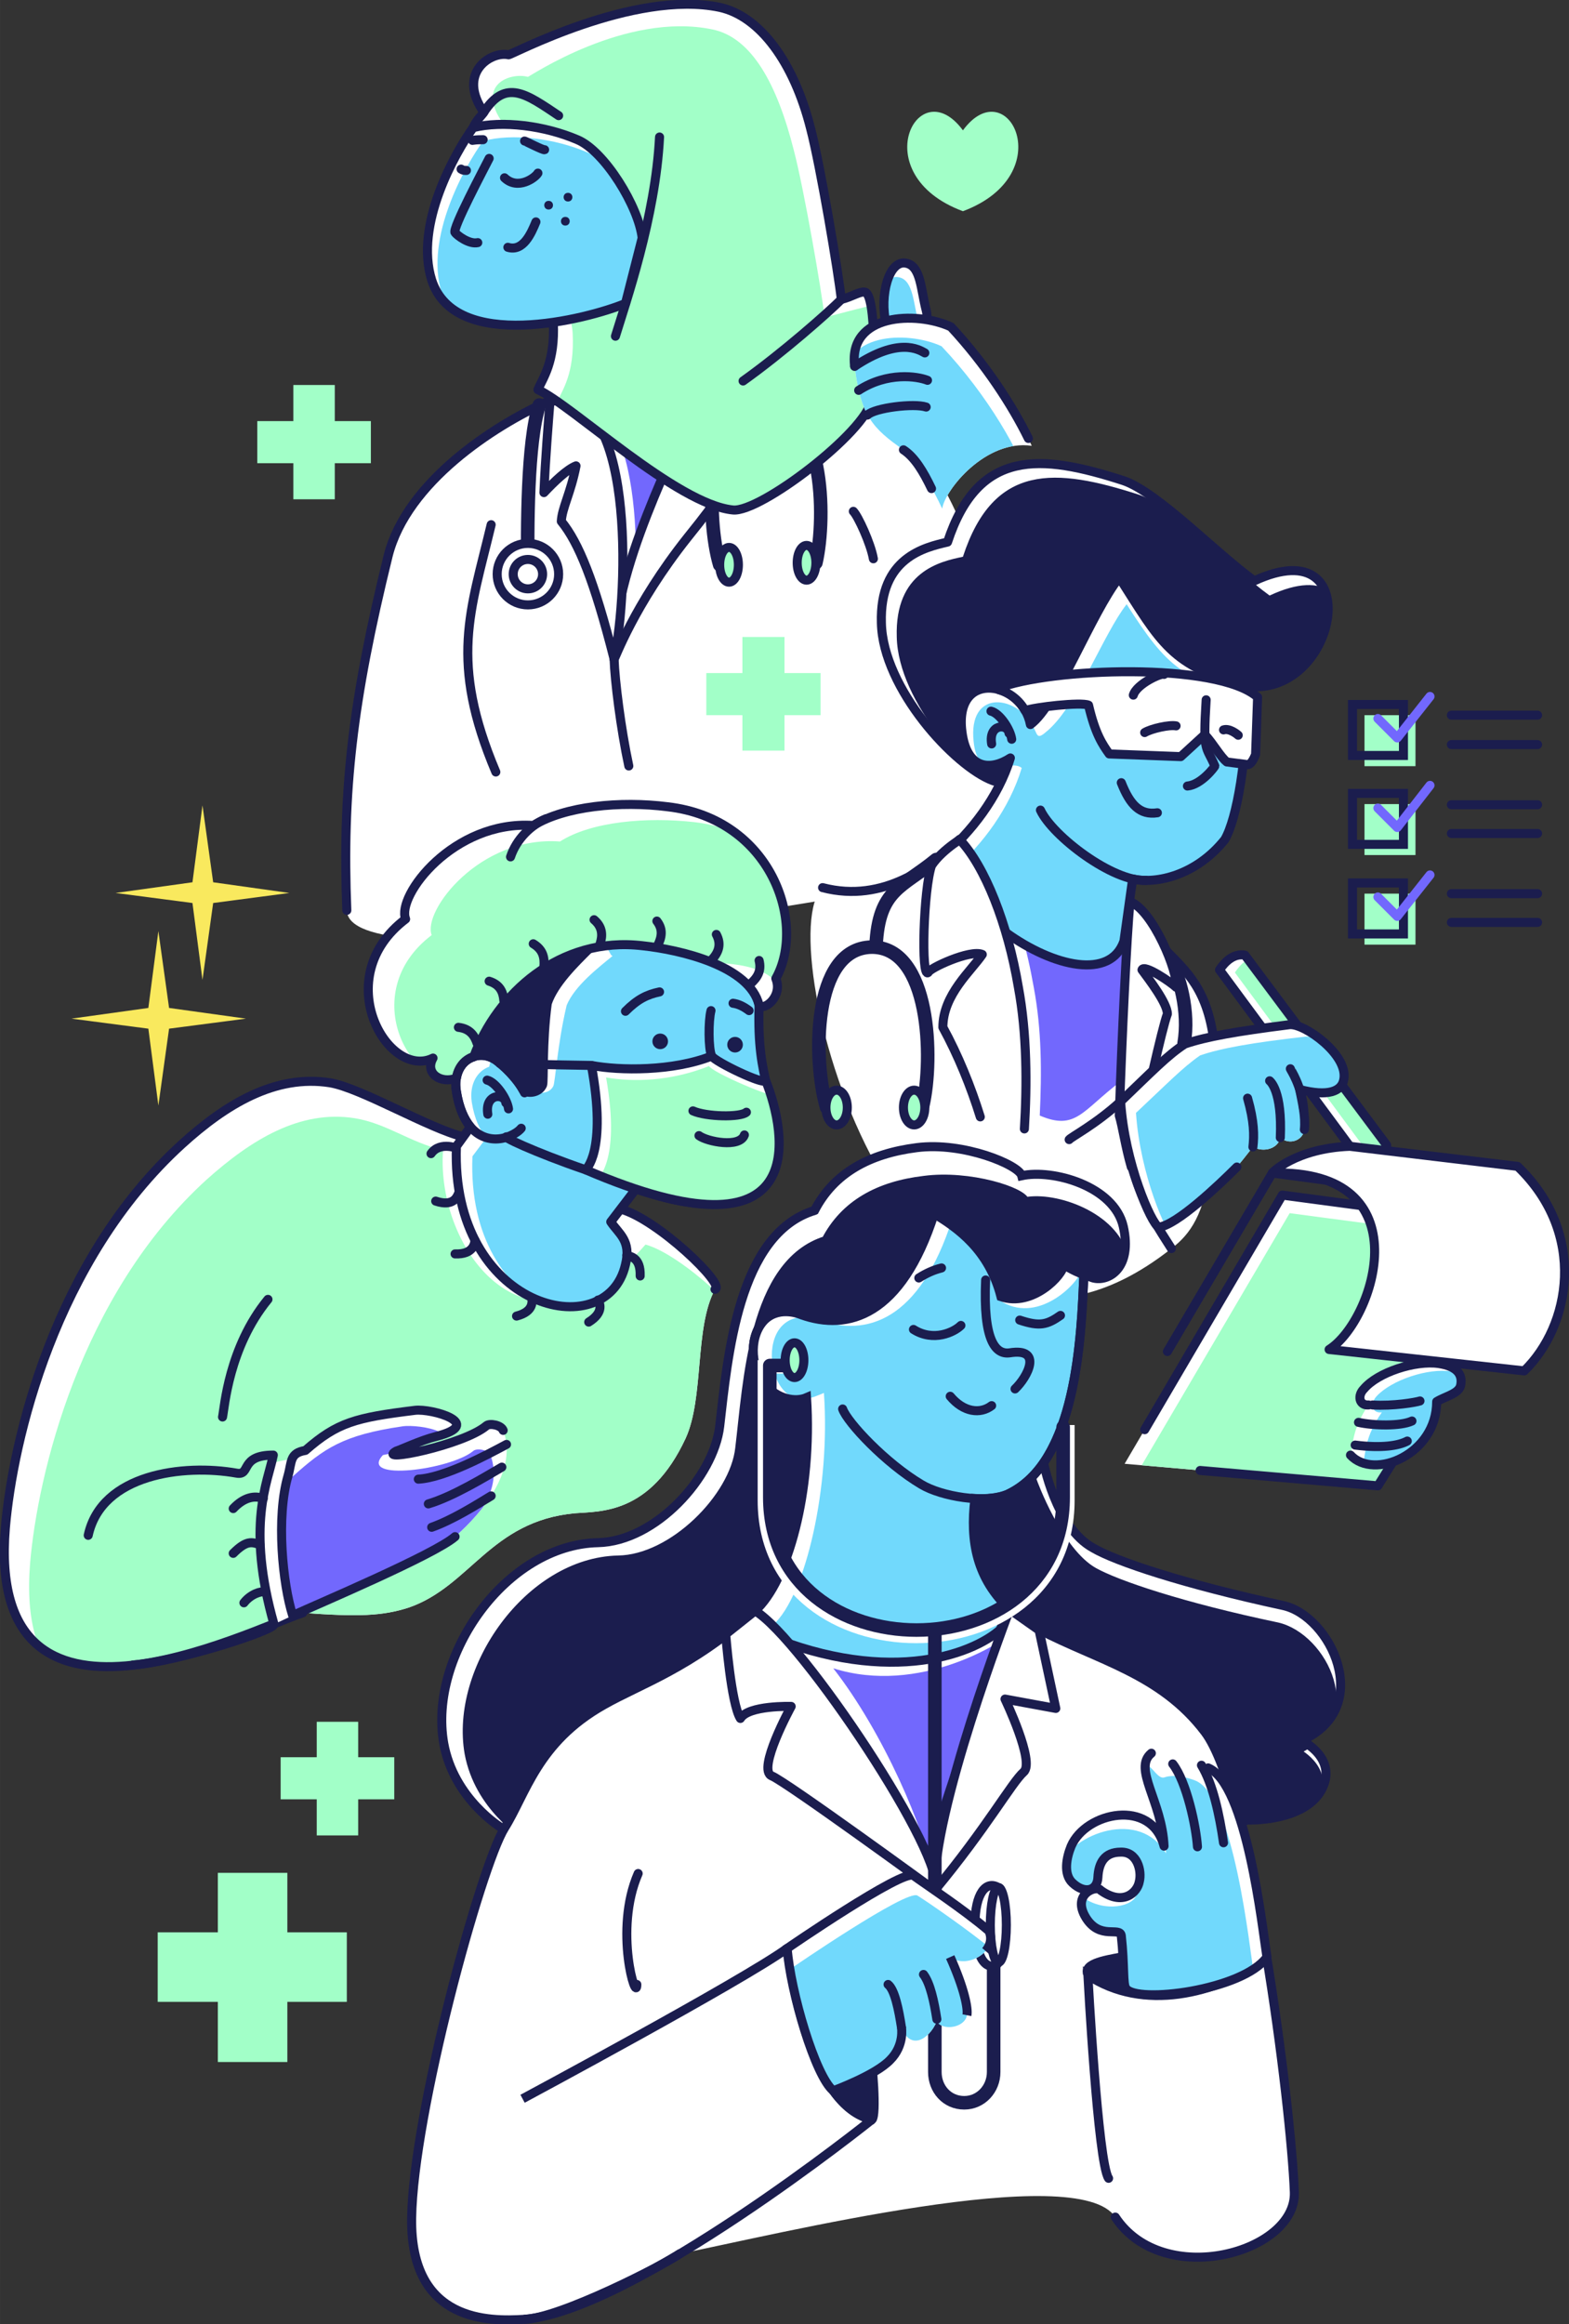 <?xml version="1.0" encoding="UTF-8"?>
<!DOCTYPE svg PUBLIC "-//W3C//DTD SVG 1.1//EN" "http://www.w3.org/Graphics/SVG/1.1/DTD/svg11.dtd">
<!-- Creator: CorelDRAW X7 -->
<svg xmlns="http://www.w3.org/2000/svg" xml:space="preserve" width="4.821in" height="7.139in" version="1.1" style="shape-rendering:geometricPrecision; text-rendering:geometricPrecision; image-rendering:optimizeQuality; fill-rule:evenodd; clip-rule:evenodd"
viewBox="0 0 2348 3477"
 xmlns:xlink="http://www.w3.org/1999/xlink">
 <rect x="0" y="0" width="2348" height="3477" fill="#333333" stroke="none"/>
 <defs>
  <style type="text/css">
   <![CDATA[
    .str9 {stroke:#1B1D4E;stroke-width:20.296}
    .str8 {stroke:white;stroke-width:20.296}
    .str3 {stroke:#1B1D4E;stroke-width:13.53}
    .str6 {stroke:#1B1D4E;stroke-width:13.53;stroke-linejoin:round}
    .str7 {stroke:#1B1D4E;stroke-width:13.53;stroke-linecap:round}
    .str2 {stroke:#1B1D4E;stroke-width:5.072;stroke-linecap:round;stroke-linejoin:round}
    .str1 {stroke:#1B1D4E;stroke-width:20.296;stroke-linecap:round;stroke-linejoin:round}
    .str0 {stroke:#1B1D4E;stroke-width:13.53;stroke-linecap:round;stroke-linejoin:round}
    .str4 {stroke:#7268FD;stroke-width:13.53;stroke-linecap:round;stroke-linejoin:round}
    .str5 {stroke:#1B1D4E;stroke-width:3.381;stroke-linecap:round;stroke-linejoin:round}
    .fil2 {fill:none}
    .fil7 {fill:#1B1D4E}
    .fil5 {fill:#1B1D4E}
    .fil8 {fill:#71D9FC}
    .fil4 {fill:#71D9FC}
    .fil9 {fill:#7268FD}
    .fil3 {fill:#7268FD}
    .fil0 {fill:#A2FFC8}
    .fil6 {fill:#F9E95E}
    .fil10 {fill:white}
    .fil1 {fill:white}
   ]]>
  </style>
    <clipPath id="id0">
     <path d="M724 168c-41,-59 11,-92 37,-86 3,1 187,-98 316,-71 60,13 111,82 136,181 15,57 42,218 46,256 16,-4 27,-12 35,-11 18,2 15,138 10,162 -8,47 -166,168 -207,164 -84,-8 -241,-157 -292,-180 7,-17 26,-41 23,-101 -1,-38 -73,-284 -120,-291 5,-12 14,-19 16,-23z"/>
    </clipPath>
    <clipPath id="id1">
     <path d="M646 419c35,109 232,59 290,35l25 -98c-5,-46 -56,-130 -97,-147 -49,-21 -112,-29 -156,-18 -27,38 -88,145 -62,228z"/>
    </clipPath>
    <clipPath id="id2">
     <path d="M1346 512c0,0 -14,-3 -20,-28 -10,-41 4,-97 31,-90 21,5 21,39 29,70 7,27 -18,45 -40,48z"/>
    </clipPath>
    <clipPath id="id3">
     <path d="M1423 489c56,60 98,127 121,178 -69,-10 -130,66 -134,94 -13,-28 -39,-76 -58,-88 -46,-32 -64,-51 -73,-125 -10,-79 92,-83 144,-59z"/>
    </clipPath>
    <clipPath id="id4">
     <path d="M1486 1168c-57,-21 -165,-138 -167,-236 -3,-98 65,-113 99,-121 46,-140 139,-132 263,-92 51,17 138,108 196,150 173,-80 124,181 -16,157 -65,-11 -122,-35 -177,-75 69,168 -134,239 -198,217z"/>
    </clipPath>
    <clipPath id="id5">
     <path d="M1542 1084c-12,-64 -111,-83 -103,6 6,63 44,63 73,44 -18,59 -59,111 -101,147 9,75 47,80 94,114 72,52 157,71 177,13l13 -93c35,8 95,-5 138,-59 18,-31 34,-121 34,-230 -114,-28 -130,-65 -192,-162 -42,53 -93,191 -133,220z"/>
    </clipPath>
    <clipPath id="id6">
     <path d="M1825 1451l215 291 35 10 0 -39 -212 -284c-17,-3 -30,10 -38,22z"/>
    </clipPath>
    <clipPath id="id7">
     <path d="M1677 1648c48,-46 70,-69 96,-86 32,-11 78,-19 157,-29 22,-2 88,45 81,82 -3,18 -24,26 -66,15 4,20 9,40 7,60 -2,16 -22,24 -36,12 -3,16 -24,23 -41,14 -1,0 -83,115 -141,120 -11,-5 -51,-96 -57,-188z"/>
    </clipPath>
    <clipPath id="id8">
     <path d="M1919 1788l-236 402 379 33 240 -384 -383 -51z"/>
    </clipPath>
    <clipPath id="id9">
     <path d="M2041 2078c-10,10 -7,25 7,24 -25,36 -23,60 -27,75 35,38 129,-1 129,-80 13,-8 34,-12 36,-25 3,-16 -6,-28 -33,-32 -35,-5 -91,13 -112,38z"/>
    </clipPath>
    <clipPath id="id10">
     <path d="M453 2413c82,6 119,5 159,-8 92,-32 122,-129 248,-141 38,-3 113,2 166,-112 28,-61 13,-166 44,-223 17,-6 -86,-105 -141,-120 -149,-24 -228,-91 -235,-108 -53,-13 -153,-73 -200,-81 -82,-13 -156,32 -222,92 -190,173 -253,443 -264,574 -29,353 361,155 445,127z"/>
    </clipPath>
    <clipPath id="id11">
     <path d="M457 2170c48,-42 75,-49 164,-60 25,-3 106,20 32,39 -24,6 -53,20 -60,22 -32,18 101,-9 135,-38 5,-4 22,-1 25,7 22,58 -29,121 -72,159 -31,27 -206,101 -243,118 -15,-47 -25,-147 -7,-209 6,-21 2,-34 26,-38z"/>
    </clipPath>
    <clipPath id="id12">
     <path d="M1136 1504c-4,120 27,127 23,217 -5,118 -161,77 -206,56l-39 51c12,18 31,28 22,64 -28,123 -262,67 -253,-177l21 -29c-9,-11 -17,-28 -21,-53 -5,-28 9,-47 26,-52 24,-114 131,-194 253,-185 35,3 155,18 174,108z"/>
    </clipPath>
    <clipPath id="id13">
     <path d="M885 1594c24,130 -9,157 -9,156 342,147 301,-55 270,-133 -4,6 -75,-28 -81,-37 -58,23 -138,22 -180,14z"/>
    </clipPath>
    <clipPath id="id14">
     <path d="M709 1581c34,-93 128,-181 253,-166 56,6 160,30 174,89 7,9 36,-13 25,-40 46,-82 -6,-239 -162,-257 -71,-9 -153,-1 -201,28 -119,-8 -205,105 -191,140 -116,88 -26,241 41,208 -13,23 12,39 35,30 3,-17 13,-28 26,-32z"/>
    </clipPath>
    <clipPath id="id15">
     <path d="M1219 1811c29,-56 82,-85 153,-94 70,-9 153,26 157,42 46,-10 138,15 152,76 14,62 -22,83 -45,77 -23,-7 -44,-20 -44,-20 -1,16 -47,64 -94,48 -8,-27 2,118 -75,74 -50,153 -154,-22 -224,-47 0,0 -31,-14 -54,7 -23,22 -24,68 -1,96 23,29 60,29 70,15l347 100c0,0 18,100 75,131 34,20 136,54 284,86 71,15 138,153 28,202 0,0 56,27 29,75 -27,47 -110,44 -110,44l-473 135 -643 -123c0,0 -72,-43 -87,-127 -23,-131 93,-297 231,-300 86,-2 173,-98 182,-174 12,-103 27,-288 142,-323z"/>
    </clipPath>
    <clipPath id="id16">
     <path d="M1164 2453c119,55 258,53 323,7 14,-32 24,-52 24,-52 -49,-46 -60,-101 -52,-166 18,1 35,-1 48,-6 26,-12 47,-33 62,-59 46,-78 50,-202 53,-270 -17,-6 -30,-15 -30,-15 -1,16 -47,64 -94,48 -18,-70 -65,-103 -100,-124 -49,153 -129,176 -199,151 0,0 -31,-14 -54,7 -23,22 -24,68 -1,96 19,24 47,28 63,21 9,141 -28,275 -77,319 0,0 13,17 34,43z"/>
    </clipPath>
    <clipPath id="id17">
     <path d="M1387 2801c3,-47 104,-317 119,-372 -34,40 -158,94 -342,24 78,92 210,283 223,348z"/>
    </clipPath>
    <clipPath id="id18">
     <path d="M1647 2828c33,24 55,4 58,-13 4,-16 -3,-45 -28,-44 -24,0 -33,16 -34,38 -1,20 -20,25 -38,8 -14,-13 -9,-38 -2,-55 22,-51 120,-72 139,0 -3,-67 -47,-116 -19,-139 17,-13 26,22 40,17 14,-5 35,0 45,5 58,24 81,239 88,283 -36,50 -195,70 -211,47 -5,-6 -2,-34 -7,-79 -2,-14 -32,7 -53,-27 -22,-36 17,-49 22,-41z"/>
    </clipPath>
    <clipPath id="id19">
     <path d="M1178 2915c0,0 173,-119 189,-109 15,11 77,52 113,83 14,30 -33,58 -58,39 21,47 27,77 25,87 -3,19 -37,24 -45,9 -12,28 -40,44 -53,9 0,0 5,27 -17,49 -22,23 -85,46 -85,46 -27,-22 -64,-148 -69,-213z"/>
    </clipPath>
 </defs>
 <g id="Layer_x0020_1">
  <g id="_2057023108880">
   <path class="fil0" d="M1441 195c-67,-91 -148,66 0,121 147,-55 67,-212 0,-121z"/>
   <path class="fil1" d="M819 601c-80,36 -210,120 -238,230 -54,219 -69,354 -62,531 3,103 660,-4 755,-23 169,-35 240,-107 240,-292 0,-90 -116,-446 -231,-442 -139,6 -345,-47 -464,-4z"/>
   <path class="fil2 str0" d="M1412 729c-38,-71 -84,-126 -129,-124 -139,6 -345,-47 -464,-4 -80,36 -210,120 -238,230 -54,219 -69,354 -62,531"/>
   <path class="fil3" d="M950 886c14,-58 37,-118 60,-171 -29,-19 -59,-41 -86,-62 26,59 31,155 26,233z"/>
   <path class="fil1 str0" d="M1044 592c-31,83 -129,260 -125,394 1,1 29,-80 110,-182 199,-246 35,-163 15,-212z"/>
   <path class="fil1 str0" d="M814 737c16,-17 35,-35 48,-40 -8,41 -21,63 -22,83 26,32 49,88 79,206 22,-102 31,-414 -96,-385 -2,26 -7,87 -9,136z"/>
   <path class="fil2 str1" d="M1221 842c16,-69 12,-238 -77,-236 -90,1 -87,171 -67,239"/>
   <path class="fil1" d="M724 168c-41,-59 11,-92 37,-86 3,1 187,-98 316,-71 60,13 111,82 136,181 15,57 42,218 46,256 16,-4 27,-12 35,-11 18,2 15,138 10,162 -8,47 -166,168 -207,164 -84,-8 -241,-157 -292,-180 7,-17 26,-41 23,-101 -1,-38 -73,-284 -120,-291 5,-12 14,-19 16,-23z"/>
   <g style="clip-path:url(#id0)">
    <g>
     <path id="1" class="fil0" d="M753 185c-42,-59 11,-77 37,-70 2,0 146,-98 276,-71 59,12 97,82 122,181 15,57 42,212 46,250 16,-4 81,-22 89,-21 18,2 15,138 10,162 -9,48 -167,168 -207,165 -84,-9 -241,-158 -292,-180 7,-17 26,-41 23,-102 -1,-38 -73,-284 -120,-290 5,-13 14,-19 16,-24z"/>
    </g>
   </g>
   <path class="fil2 str0" d="M724 168c-41,-59 11,-92 37,-86 3,1 187,-98 316,-71 60,13 111,82 136,181 15,57 42,218 46,256 16,-4 27,-12 35,-11 18,2 15,138 10,162 -8,47 -166,168 -207,164 -84,-8 -241,-157 -292,-180 7,-17 26,-41 23,-101 -1,-38 -73,-284 -120,-291 5,-12 14,-19 16,-23z"/>
   <path class="fil1" d="M646 419c35,109 232,59 290,35l25 -98c-5,-46 -56,-130 -97,-147 -49,-21 -112,-29 -156,-18 -27,38 -88,145 -62,228z"/>
   <g style="clip-path:url(#id1)">
    <g>
     <path id="1" class="fil4" d="M661 438c35,109 232,59 290,35l25 -98c-5,-46 -56,-130 -97,-147 -49,-21 -112,-29 -156,-17 -27,37 -88,145 -62,227z"/>
    </g>
   </g>
   <path class="fil2 str0" d="M646 419c35,109 232,59 290,35l25 -98c-5,-46 -56,-130 -97,-147 -49,-21 -112,-29 -156,-18 -27,38 -88,145 -62,228z"/>
   <path class="fil1" d="M1346 512c0,0 -14,-3 -20,-28 -10,-41 4,-97 31,-90 21,5 21,39 29,70 7,27 -18,45 -40,48z"/>
   <g style="clip-path:url(#id2)">
    <g>
     <path id="1" class="fil4" d="M1335 533c0,0 -14,-3 -20,-28 -10,-41 3,-97 31,-90 21,5 21,40 29,70 7,27 -19,45 -40,48z"/>
    </g>
   </g>
   <path class="fil2 str0" d="M1346 512c0,0 -14,-3 -20,-28 -10,-41 4,-97 31,-90 21,5 21,39 29,70 7,27 -18,45 -40,48z"/>
   <path class="fil1" d="M1423 489c56,60 98,127 121,178 -69,-10 -130,66 -134,94 -13,-28 -39,-76 -58,-88 -46,-32 -64,-51 -73,-125 -10,-79 92,-83 144,-59z"/>
   <g style="clip-path:url(#id3)">
    <g>
     <path id="1" class="fil4" d="M1409 518c70,74 119,161 134,211 -31,0 -135,59 -145,65 -18,-36 -35,-76 -59,-92 -47,-33 -64,-51 -73,-125 -10,-79 91,-83 143,-59z"/>
    </g>
   </g>
   <path class="fil2" d="M1423 489c56,60 98,127 121,178 -69,-10 -130,66 -134,94 -13,-28 -39,-76 -58,-88 -46,-32 -64,-51 -73,-125 -10,-79 92,-83 144,-59z"/>
   <path class="fil2 str0" d="M1279 548c-10,-79 92,-83 144,-59 52,56 92,118 116,167m-145 75c-12,-25 -25,-47 -42,-58"/>
   <path class="fil2 str0" d="M735 785c-31,130 -63,204 7,370"/>
   <path class="fil2 str0" d="M919 986c1,32 10,104 22,160"/>
   <path class="fil2 str1" d="M807 606c-18,55 -18,186 -17,254"/>
   <circle class="fil1 str0" cx="790" cy="859" r="46"/>
   <circle class="fil2 str0" cx="790" cy="859" r="22"/>
   <ellipse class="fil0 str0" cx="1091" cy="845" rx="14" ry="26"/>
   <ellipse class="fil0 str0" cx="1207" cy="842" rx="14" ry="26"/>
   <path class="fil2 str0" d="M1277 765c7,7 26,48 30,71"/>
   <polygon class="fil0" points="1111,953 1174,953 1174,1007 1228,1007 1228,1070 1174,1070 1174,1123 1111,1123 1111,1070 1057,1070 1057,1007 1111,1007 "/>
   <polygon class="fil0" points="439,576 501,576 501,630 555,630 555,693 501,693 501,747 439,747 439,693 385,693 385,630 439,630 "/>
   <path class="fil2 str0" d="M732 237c-7,14 -56,106 -51,111 3,4 21,18 34,15"/>
   <path class="fil2 str0" d="M755 266c20,19 46,0 50,-7"/>
   <path class="fil2 str0" d="M760 370c23,7 35,-21 42,-38"/>
   <path class="fil2 str0" d="M690 253c3,2 5,2 8,2"/>
   <path class="fil2 str0" d="M785 211c1,0 28,14 30,13"/>
   <path class="fil2 str0" d="M707 210c6,-1 12,-1 16,-1"/>
   <path class="fil2 str0" d="M724 168c33,-51 64,-27 112,5"/>
   <path class="fil2 str0" d="M987 205c-6,120 -51,249 -66,298"/>
   <path class="fil2 str0" d="M1259 448c-20,20 -88,80 -147,122"/>
   <path class="fil2 str0" d="M1279 548c66,-44 96,-25 105,-20"/>
   <path class="fil2 str0" d="M1285 584c43,-28 88,-21 103,-15"/>
   <path class="fil2 str0" d="M1298 621c11,-11 70,-18 88,-12"/>
   <circle class="fil5 str2" cx="821" cy="307" r="4"/>
   <circle class="fil5 str2" cx="850" cy="295" r="4"/>
   <circle class="fil5 str2" cx="846" cy="331" r="4"/>
  </g>
  <g id="_2057023119824">
   <polyline class="fil2 str0" points="2048,2190 2287,1806 1904,1755 1747,2022 "/>
   <path class="fil1" d="M1486 1168c-57,-21 -165,-138 -167,-236 -3,-98 65,-113 99,-121 46,-140 139,-132 263,-92 51,17 138,108 196,150 173,-80 124,181 -16,157 -65,-11 -122,-35 -177,-75 69,168 -134,239 -198,217z"/>
   <g style="clip-path:url(#id4)">
    <g>
     <path id="1" class="fil5" d="M1509 1189c-57,-21 -165,-138 -167,-236 -3,-98 65,-113 99,-120 46,-141 139,-133 263,-93 51,17 138,109 196,151 173,-81 124,180 -16,156 -65,-11 -122,-35 -177,-75 69,168 -134,239 -198,217z"/>
    </g>
   </g>
   <path class="fil2 str0" d="M1486 1168c-57,-21 -165,-138 -167,-236 -3,-98 65,-113 99,-121 46,-140 139,-132 263,-92 51,17 138,108 196,150 173,-80 124,181 -16,157 -65,-11 -122,-35 -177,-75 69,168 -134,239 -198,217z"/>
   <path class="fil1" d="M1231 1328c92,24 163,-33 205,-72 -10,70 253,88 254,94 64,123 160,74 121,396 -9,70 -29,100 -58,122 -398,313 -605,-463 -522,-540z"/>
   <path class="fil2 str0" d="M1231 1328c92,24 163,-33 205,-72 -10,70 253,88 254,94 64,123 160,74 121,396"/>
   <path class="fil3" d="M1677 1618c3,-73 14,-266 13,-268 -17,125 -69,101 -162,45 8,26 14,54 19,82 12,64 12,127 9,192 54,23 63,-7 121,-51z"/>
   <path class="fil1" d="M1542 1084c-12,-64 -111,-83 -103,6 6,63 44,63 73,44 -18,59 -59,111 -101,147 9,75 47,80 94,114 72,52 157,71 177,13l13 -93c35,8 95,-5 138,-59 18,-31 34,-121 34,-230 -114,-28 -130,-65 -192,-162 -42,53 -93,191 -133,220z"/>
   <g style="clip-path:url(#id5)">
    <g>
     <path id="1" class="fil4" d="M1544 1083c-27,-44 -95,-50 -87,26 6,64 55,25 72,40 -18,60 -59,115 -101,151 10,75 47,80 94,114 72,52 157,71 178,13l12 -93c35,8 95,-5 138,-58 19,-32 34,-122 34,-230 -114,-29 -136,-45 -198,-142 -35,45 -73,149 -117,188 -19,17 -15,8 -25,-9z"/>
    </g>
   </g>
   <path class="fil2 str0" d="M1542 1084c-12,-64 -111,-83 -103,6 6,63 44,63 73,44 -18,59 -59,111 -101,147 9,75 47,80 94,114 72,52 157,71 177,13l13 -93c35,8 95,-5 138,-59 18,-31 34,-121 34,-230 -114,-28 -130,-65 -192,-162 -42,53 -93,191 -133,220z"/>
   <path class="fil1 str0" d="M1493 1030c78,-31 329,-40 389,13l-3 86c-3,7 -7,15 -12,15l-31 -4c-10,-8 -20,-27 -33,-41l-36 33 -107 -4c-10,-14 -21,-30 -31,-73 -11,-5 -81,3 -94,8l-1 0c-9,-16 -24,-27 -39,-31l0 0c-1,-1 -1,-1 -2,-2z"/>
   <path class="fil2 str1" d="M1748 1431c18,28 32,83 24,130"/>
   <path class="fil1 str0" d="M1691 1349c-5,54 -12,201 -16,320 5,16 9,46 18,77 21,-94 46,-208 54,-229 0,-16 -27,-51 -38,-66 3,-9 44,19 51,26 4,-21 -35,-116 -69,-128z"/>
   <path class="fil2 str0" d="M1600 1705c3,-4 40,-23 77,-57 10,128 55,186 76,220"/>
   <path class="fil1" d="M1825 1451l215 291 35 10 0 -39 -212 -284c-17,-3 -30,10 -38,22z"/>
   <g style="clip-path:url(#id6)">
    <g>
     <path id="1" class="fil0" d="M1848 1455l215 291 35 10 0 -40 -212 -283c-17,-4 -30,10 -38,22z"/>
    </g>
   </g>
   <path class="fil2 str0" d="M1825 1451l215 291 35 10 0 -39 -212 -284c-17,-3 -30,10 -38,22z"/>
   <path class="fil1" d="M1677 1648c48,-46 70,-69 96,-86 32,-11 78,-19 157,-29 22,-2 88,45 81,82 -3,18 -24,26 -66,15 4,20 9,40 7,60 -2,16 -22,24 -36,12 -3,16 -24,23 -41,14 -1,0 -83,115 -141,120 -11,-5 -51,-96 -57,-188z"/>
   <g style="clip-path:url(#id7)">
    <g>
     <path id="1" class="fil4" d="M1700 1665c48,-45 70,-68 96,-86 32,-11 78,-19 157,-28 22,-3 88,44 81,82 -3,17 -24,25 -66,15 4,19 9,39 7,59 -2,16 -22,24 -36,12 -3,17 -24,23 -41,14 -1,1 -83,115 -141,120 -11,-5 -51,-96 -57,-188z"/>
    </g>
   </g>
   <path class="fil2" d="M1677 1648c48,-46 70,-69 96,-86 32,-11 78,-19 157,-29 22,-2 88,45 81,82 -3,18 -24,26 -66,15 4,20 9,40 7,60 -2,16 -22,24 -36,12 -3,16 -24,23 -41,14 -1,0 -83,115 -141,120 -11,-5 -51,-96 -57,-188z"/>
   <path class="fil2 str0" d="M1851 1746c-27,27 -90,87 -117,90 -11,-5 -51,-96 -57,-188 48,-46 70,-69 96,-86 32,-11 78,-19 157,-29 22,-2 88,45 81,82 -3,18 -24,26 -66,15 4,20 9,40 7,60"/>
   <polygon class="fil1" points="1919,1788 1683,2190 2062,2223 2302,1839 "/>
   <g style="clip-path:url(#id8)">
    <g>
     <polygon id="1" class="fil0" points="1930,1815 1694,2217 2074,2250 2313,1866 "/>
    </g>
   </g>
   <polygon class="fil2" points="1919,1788 1683,2190 2062,2223 2302,1839 "/>
   <polyline class="fil2 str0" points="1796,2200 2062,2223 2302,1839 1919,1788 1713,2139 "/>
   <path class="fil1" d="M2041 2078c-10,10 -7,25 7,24 -25,36 -23,60 -27,75 35,38 129,-1 129,-80 13,-8 34,-12 36,-25 3,-16 -6,-28 -33,-32 -35,-5 -91,13 -112,38z"/>
   <g style="clip-path:url(#id9)">
    <g>
     <path id="1" class="fil4" d="M2060 2089c-10,11 -7,26 8,24 -26,37 -24,61 -28,76 35,38 129,-2 129,-80 14,-8 34,-12 36,-25 3,-16 -6,-28 -32,-32 -36,-6 -91,13 -113,37z"/>
    </g>
   </g>
   <path class="fil2" d="M2041 2078c-10,10 -7,25 7,24 -25,36 -23,60 -27,75 35,38 129,-1 129,-80 13,-8 34,-12 36,-25 3,-16 -6,-28 -33,-32 -35,-5 -91,13 -112,38z"/>
   <path class="fil2 str0" d="M2021 2177c35,38 129,-1 129,-80 13,-8 34,-12 36,-25 3,-16 -6,-28 -33,-32 -35,-5 -91,13 -112,38 -10,10 -7,25 7,24"/>
   <path class="fil1 str0" d="M1904 1755c227,-6 153,221 85,264l292 32c69,-67 95,-205 -10,-306l-251 -30c-81,3 -117,40 -116,40z"/>
   <path class="fil2 str0" d="M1557 1212c18,39 109,108 158,105"/>
   <path class="fil2 str0" d="M1678 1171c13,33 28,49 54,45"/>
   <path class="fil2 str0" d="M1805 1047c-5,81 0,68 13,99 0,1 -20,28 -41,30"/>
   <path class="fil2 str0" d="M1900 1617c1,1 19,15 16,85"/>
   <path class="fil2 str0" d="M1931 1599c0,1 17,25 20,61"/>
   <path class="fil2 str0" d="M1867 1643c10,35 10,56 8,73"/>
   <path class="fil2 str0" d="M2054 2102c31,2 65,-4 71,-6"/>
   <path class="fil2 str0" d="M2033 2128c22,5 63,6 80,-2"/>
   <path class="fil2 str0" d="M2028 2162c39,5 65,1 78,-6"/>
   <path class="fil2 str1" d="M1381 1654c16,-69 12,-238 -77,-237 -90,2 -87,172 -67,240"/>
   <path class="fil2 str1" d="M1311 1415c4,-85 39,-87 90,-129"/>
   <path class="fil2 str0" d="M1713 1096c10,-6 37,-12 47,-10"/>
   <path class="fil2 str0" d="M1831 1092c9,-3 21,7 22,8"/>
   <path class="fil2 str0" d="M1696 1040c5,-17 43,-34 46,-31"/>
   <path class="fil1" d="M1394 1295c-12,35 -16,170 -5,160 1,-6 63,-35 81,-27 -16,24 -59,60 -59,109 62,109 84,253 100,301 18,-69 37,-225 13,-361 -16,-95 -50,-181 -88,-221 13,-7 -25,13 -42,39z"/>
   <path class="fil2 str0" d="M1533 1689c4,-66 4,-142 -9,-212 -16,-95 -50,-181 -88,-221 13,-7 -25,13 -42,39 -12,35 -16,170 -5,160 1,-6 63,-35 81,-27 -16,24 -59,60 -59,109 23,42 42,89 56,134"/>
   <path class="fil2 str0" d="M1483 1064c13,3 29,27 31,42"/>
   <path class="fil2 str0" d="M1484 1113c-5,-30 24,-31 26,-16"/>
   <rect class="fil0" x="2042" y="1070" width="76.278" height="76.278"/>
   <rect class="fil0" x="2042" y="1203" width="76.278" height="76.278"/>
   <rect class="fil0" x="2042" y="1337" width="76.278" height="76.278"/>
   <rect class="fil2 str3" x="2024" y="1054" width="76.278" height="76.278"/>
   <rect class="fil2 str3" x="2024" y="1187" width="76.278" height="76.278"/>
   <rect class="fil2 str3" x="2024" y="1321" width="76.278" height="76.278"/>
   <polyline class="fil2 str4" points="2062,1075 2091,1104 2140,1042 "/>
   <polyline class="fil2 str4" points="2062,1209 2091,1238 2140,1175 "/>
   <polyline class="fil2 str4" points="2062,1342 2091,1371 2140,1309 "/>
   <line class="fil2 str0" x1="2172" y1="1070" x2="2301" y2= "1070" />
   <line class="fil2 str0" x1="2172" y1="1204" x2="2301" y2= "1204" />
   <line class="fil2 str0" x1="2172" y1="1337" x2="2301" y2= "1337" />
   <line class="fil2 str0" x1="2172" y1="1114" x2="2301" y2= "1114" />
   <line class="fil2 str0" x1="2172" y1="1247" x2="2301" y2= "1247" />
   <line class="fil2 str0" x1="2172" y1="1380" x2="2301" y2= "1380" />
   <ellipse class="fil0 str3" cx="1252" cy="1657" rx="16" ry="26"/>
   <ellipse class="fil0 str3" cx="1368" cy="1657" rx="16" ry="26"/>
  </g>
  <g id="_2057023065680">
   <polygon class="fil6" points="303,1205 319,1320 433,1336 319,1351 303,1466 288,1351 173,1336 288,1320 "/>
   <polygon class="fil6" points="237,1393 253,1508 368,1524 253,1539 237,1654 222,1539 107,1524 222,1508 "/>
   <path class="fil1" d="M453 2413c82,6 119,5 159,-8 92,-32 122,-129 248,-141 38,-3 113,2 166,-112 28,-61 13,-166 44,-223 17,-6 -86,-105 -141,-120 -149,-24 -228,-91 -235,-108 -53,-13 -153,-73 -200,-81 -82,-13 -156,32 -222,92 -190,173 -253,443 -264,574 -29,353 361,155 445,127z"/>
   <g style="clip-path:url(#id10)">
    <g>
     <path id="1" class="fil0" d="M490 2466c82,5 119,5 159,-8 92,-32 122,-129 248,-141 38,-3 113,2 166,-112 28,-61 13,-166 44,-223 17,-6 -86,-105 -141,-120 -173,198 -314,9 -303,-141 -52,-13 -84,-40 -132,-48 -82,-13 -155,32 -222,92 -190,173 -253,443 -264,574 -28,353 361,154 445,127z"/>
    </g>
   </g>
   <path class="fil2" d="M453 2413c82,6 119,5 159,-8 92,-32 122,-129 248,-141 38,-3 113,2 166,-112 28,-61 13,-166 44,-223 17,-6 -86,-105 -141,-120 -149,-24 -228,-91 -235,-108 -53,-13 -153,-73 -200,-81 -82,-13 -156,32 -222,92 -190,173 -253,443 -264,574 -29,353 361,155 445,127z"/>
   <path class="fil1" d="M457 2170c48,-42 75,-49 164,-60 25,-3 106,20 32,39 -24,6 -53,20 -60,22 -32,18 101,-9 135,-38 5,-4 22,-1 25,7 22,58 -29,121 -72,159 -31,27 -206,101 -243,118 -15,-47 -25,-147 -7,-209 6,-21 2,-34 26,-38z"/>
   <g style="clip-path:url(#id11)">
    <g>
     <path id="1" class="fil3" d="M438 2209c47,-42 75,-62 164,-75 13,-2 41,1 55,8 12,7 11,7 -24,21 -23,9 -53,12 -60,14 -37,40 101,22 135,-6 5,-5 23,-2 26,6 21,58 -30,107 -73,146 -31,27 -205,101 -243,118 -15,-48 -24,-132 -7,-194 6,-21 3,-34 27,-38z"/>
    </g>
   </g>
   <path class="fil2" d="M457 2170c48,-42 75,-49 164,-60 25,-3 106,20 32,39 -24,6 -53,20 -60,22 -32,18 101,-9 135,-38 5,-4 22,-1 25,7 22,58 -29,121 -72,159 -31,27 -206,101 -243,118 -15,-47 -25,-147 -7,-209 6,-21 2,-34 26,-38z"/>
   <path class="fil2 str0" d="M1070 1929c17,-6 -86,-105 -141,-120 -149,-24 -228,-91 -235,-108 -53,-13 -153,-73 -200,-81 -82,-13 -156,32 -222,92 -190,173 -253,443 -264,574 -29,353 361,155 445,127"/>
   <path class="fil1" d="M1136 1504c-4,120 27,127 23,217 -5,118 -161,77 -206,56l-39 51c12,18 31,28 22,64 -28,123 -262,67 -253,-177l21 -29c-9,-11 -17,-28 -21,-53 -5,-28 9,-47 26,-52 24,-114 131,-194 253,-185 35,3 155,18 174,108z"/>
   <g style="clip-path:url(#id12)">
    <g>
     <path id="1" class="fil4" d="M1160 1520c-4,119 27,127 23,217 -5,118 -161,77 -207,56l-38 50c12,19 30,29 22,65 -29,123 -263,66 -253,-178l21 -28c-10,-11 -18,-28 -22,-53 -4,-28 9,-47 26,-53 25,-114 131,-194 254,-184 34,2 155,17 174,108z"/>
     <path class="fil1" d="M917 1430c-22,18 -57,45 -69,74 -14,59 -17,115 -20,121 -6,12 -23,12 -29,6l0 0c-9,-22 -27,-41 -37,-50 -10,-9 -24,-11 -35,-7 -55,-34 93,-237 180,-157 5,5 7,14 10,13z"/>
    </g>
   </g>
   <path class="fil2 str0" d="M1136 1504c-4,120 27,127 23,217 -5,118 -161,77 -206,56l-39 51c12,18 31,28 22,64 -28,123 -262,67 -253,-177l21 -29c-9,-11 -17,-28 -21,-53 -5,-28 9,-47 26,-52 24,-114 131,-194 253,-185 35,3 155,18 174,108z"/>
   <path class="fil5 str0" d="M881 1420c-21,21 -52,51 -62,81 -8,60 -5,116 -7,122 -5,12 -22,14 -29,8l0 0c-11,-20 -31,-38 -41,-45 -12,-8 -25,-9 -36,-4 -58,-28 69,-245 163,-174 6,4 9,14 12,12z"/>
   <path class="fil1" d="M885 1594c24,130 -9,157 -9,156 342,147 301,-55 270,-133 -4,6 -75,-28 -81,-37 -58,23 -138,22 -180,14z"/>
   <g style="clip-path:url(#id13)">
    <g>
     <path id="1" class="fil0" d="M907 1612c23,130 -15,154 -15,154 342,147 301,-49 270,-127 -4,5 -95,-34 -101,-44 -58,23 -113,24 -154,17z"/>
    </g>
   </g>
   <path class="fil2 str0" d="M885 1594c24,130 -9,157 -9,156 342,147 301,-55 270,-133 -4,6 -75,-28 -81,-37 -58,23 -138,22 -180,14z"/>
   <path class="fil2 str0" d="M885 1594c-1,0 -74,-1 -137,-3"/>
   <path class="fil2 str0" d="M876 1750c-76,-26 -131,-52 -116,-49"/>
   <path class="fil1" d="M438 2417c-15,-47 -25,-147 -7,-209 3,-11 3,-19 6,-26 -6,2 -15,3 -31,7 -3,14 -8,31 -12,52 -6,34 -8,78 4,141 3,14 7,30 12,48l28 -13z"/>
   <path class="fil2 str0" d="M681 2299c-31,27 -206,101 -243,118 -15,-47 -25,-147 -7,-209 6,-21 2,-34 26,-38 48,-42 75,-49 164,-60 25,-3 106,20 32,39 -24,6 -53,20 -60,22 -32,18 101,-9 135,-38 5,-4 22,-1 25,7"/>
   <path class="fil2 str0" d="M132 2297c20,-92 143,-107 222,-93 22,4 4,-27 55,-27 -8,40 -41,105 1,253 4,8 -143,56 -211,61"/>
   <path class="fil2 str0" d="M401 1944c-59,72 -65,162 -68,176"/>
   <path class="fil2 str0" d="M349 2257c16,-17 32,-20 45,-15"/>
   <path class="fil2 str0" d="M349 2324c20,-20 28,-17 40,-13"/>
   <path class="fil2 str0" d="M365 2398c10,-13 26,-18 31,-16"/>
   <path class="fil2 str0" d="M645 1726c14,-20 43,-6 36,-9"/>
   <path class="fil2 str0" d="M652 1797c27,9 32,-7 34,-11"/>
   <path class="fil2 str0" d="M681 1876c28,1 29,-16 30,-20"/>
   <path class="fil2 str0" d="M773 1969c27,-7 23,-23 23,-27"/>
   <path class="fil2 str0" d="M881 1978c24,-15 16,-29 14,-33"/>
   <path class="fil2 str0" d="M958 1909c1,-29 -16,-29 -20,-31"/>
   <path class="fil2 str0" d="M1037 1662c20,9 71,10 80,2"/>
   <path class="fil2 str0" d="M1046 1699c12,9 61,19 68,-1"/>
   <path class="fil2 str0" d="M1064 1512c-4,15 -4,57 1,68"/>
   <path class="fil2 str0" d="M936 1513c18,-18 32,-25 51,-29"/>
   <path class="fil2 str0" d="M1097 1501c8,1 16,5 24,11"/>
   <circle class="fil5 str5" cx="988" cy="1558" r="10"/>
   <circle class="fil5 str5" cx="1100" cy="1563" r="10"/>
   <path class="fil1" d="M709 1581c34,-93 128,-181 253,-166 56,6 160,30 174,89 7,9 36,-13 25,-40 46,-82 -6,-239 -162,-257 -71,-9 -153,-1 -201,28 -119,-8 -205,105 -191,140 -116,88 -26,241 41,208 -13,23 12,39 35,30 3,-17 13,-28 26,-32z"/>
   <g style="clip-path:url(#id14)">
    <g>
     <path id="1" class="fil0" d="M747 1607c33,-94 128,-183 254,-169 38,5 111,-5 150,22 18,12 20,49 25,68 6,8 35,-14 24,-40 46,-82 -5,-240 -161,-258 -71,-8 -154,-1 -201,29 -120,-9 -206,104 -192,140 -116,88 -26,241 41,208 -19,32 42,52 60,0z"/>
    </g>
   </g>
   <path class="fil2 str0" d="M709 1581c34,-93 128,-181 253,-166 56,6 160,30 174,89 7,9 36,-13 25,-40 46,-82 -6,-239 -162,-257 -71,-9 -153,-1 -201,28 -119,-8 -205,105 -191,140 -116,88 -26,241 41,208 -13,23 12,39 35,30 3,-17 13,-28 26,-32z"/>
   <path class="fil2 str0" d="M762 1700c-27,11 -68,3 -79,-67 -7,-45 31,-66 59,-47 11,8 32,27 43,49m-5 53c-4,5 -11,9 -18,12"/>
   <path class="fil2 str0" d="M729 1616c13,3 30,28 32,43"/>
   <path class="fil2 str0" d="M730 1667c-5,-31 25,-32 27,-17"/>
   <path class="fil2 str0" d="M817 1225c-22,9 -44,30 -53,57"/>
   <path class="fil2 str0" d="M758 2161c-28,15 -93,50 -132,52"/>
   <path class="fil2 str0" d="M751 2195c-24,14 -73,44 -110,55"/>
   <path class="fil2 str0" d="M735 2238c-23,14 -58,36 -89,47"/>
   <path class="fil2 str0" d="M798 1412c15,9 17,21 16,34"/>
   <path class="fil2 str0" d="M732 1468c16,5 21,16 22,29"/>
   <path class="fil2 str0" d="M686 1537c17,2 24,12 28,24"/>
   <path class="fil2 str0" d="M889 1376c13,11 13,24 9,36"/>
   <path class="fil2 str0" d="M983 1378c10,13 7,25 1,37"/>
   <path class="fil2 str0" d="M1072 1398c8,15 3,27 -6,37"/>
   <path class="fil2 str0" d="M1136 1437c4,16 -3,26 -13,35"/>
  </g>
  <g id="_2057023078128">
   <path class="fil1" d="M1219 1811c29,-56 82,-85 153,-94 70,-9 153,26 157,42 46,-10 138,15 152,76 14,62 -22,83 -45,77 -23,-7 -44,-20 -44,-20 -1,16 -47,64 -94,48 -8,-27 2,118 -75,74 -50,153 -154,-22 -224,-47 0,0 -31,-14 -54,7 -23,22 -24,68 -1,96 23,29 60,29 70,15l347 100c0,0 18,100 75,131 34,20 136,54 284,86 71,15 138,153 28,202 0,0 56,27 29,75 -27,47 -110,44 -110,44l-473 135 -643 -123c0,0 -72,-43 -87,-127 -23,-131 93,-297 231,-300 86,-2 173,-98 182,-174 12,-103 27,-288 142,-323z"/>
   <g style="clip-path:url(#id15)">
    <g>
     <path id="1" class="fil7 str3" d="M1236 1856c28,-54 79,-82 147,-90 68,-9 148,17 151,32 45,-9 133,22 147,82 13,59 -21,79 -43,73 -22,-6 -43,-18 -43,-18 -1,15 -45,61 -90,46 -8,-26 2,113 -73,71 -47,147 -147,-22 -215,-45 0,0 -30,-14 -52,7 -22,20 -17,30 5,57 22,27 34,28 44,14l331 131c0,0 38,106 92,136 34,19 131,52 274,82 68,15 132,138 26,186 0,0 55,26 29,71 -27,46 -106,43 -106,43l-455 129 -619 -118c0,0 -69,-41 -84,-122 -22,-126 90,-286 223,-289 82,-1 174,-94 182,-167 12,-98 19,-277 129,-311z"/>
    </g>
   </g>
   <path class="fil2 str3" d="M1219 1811c29,-56 82,-85 153,-94 70,-9 153,26 157,42 46,-10 138,15 152,76 14,62 -22,83 -45,77 -23,-7 -44,-20 -44,-20 -1,16 -47,64 -94,48 -8,-27 2,118 -75,74 -50,153 -154,-22 -224,-47 0,0 -31,-14 -54,7 -23,22 -24,68 -1,96 23,29 60,29 70,15l347 100c0,0 18,100 75,131 34,20 136,54 284,86 71,15 138,153 28,202 0,0 56,27 29,75 -27,47 -110,44 -110,44l-473 135 -643 -123c0,0 -72,-43 -87,-127 -23,-131 93,-297 231,-300 86,-2 173,-98 182,-174 12,-103 27,-288 142,-323z"/>
   <path class="fil1" d="M1207 2091c38,-3 283,122 252,151 0,0 -9,74 8,102 13,20 24,60 88,94 88,46 182,66 248,153 70,92 129,557 134,689 3,90 -196,146 -268,37 -56,-85 -507,26 -652,55 -22,16 -180,97 -233,98 -50,3 -170,6 -168,-151 2,-157 104,-528 139,-584 32,-51 49,-128 148,-184 56,-32 129,-54 227,-141 49,-44 86,-178 77,-319z"/>
   <path class="fil2 str0" d="M1017 3372c-22,16 -180,97 -233,98 -50,3 -170,6 -168,-151 2,-157 104,-528 139,-584 32,-51 49,-128 148,-184 56,-32 129,-54 227,-141 49,-44 86,-178 77,-319 38,-3 283,122 252,151 0,0 -9,74 8,102 13,20 24,60 88,94 88,46 182,66 248,153 70,92 129,557 134,689 3,90 -196,146 -268,37"/>
   <path class="fil1" d="M1164 2453c119,55 258,53 323,7 14,-32 24,-52 24,-52 -49,-46 -60,-101 -52,-166 18,1 35,-1 48,-6 26,-12 47,-33 62,-59 46,-78 50,-202 53,-270 -17,-6 -30,-15 -30,-15 -1,16 -47,64 -94,48 -18,-70 -65,-103 -100,-124 -49,153 -129,176 -199,151 0,0 -31,-14 -54,7 -23,22 -24,68 -1,96 19,24 47,28 63,21 9,141 -28,275 -77,319 0,0 13,17 34,43z"/>
   <g style="clip-path:url(#id16)">
    <g>
     <path id="1" class="fil8" d="M1191 2460c119,56 258,54 322,8 15,-32 25,-53 25,-53 -49,-45 -60,-101 -53,-166 19,1 36,0 48,-6 27,-11 48,-32 63,-59 46,-77 50,-201 53,-269 -17,-7 -31,-15 -31,-15 -1,16 -61,81 -118,48 -18,-70 -40,-103 -75,-124 -49,153 -129,176 -199,151 0,0 -31,-14 -54,7 -23,21 -22,70 -1,96 21,26 47,12 62,6 10,140 -27,303 -76,347 0,0 13,3 34,29z"/>
    </g>
   </g>
   <path class="fil2 str3" d="M1164 2453c119,55 258,53 323,7 14,-32 24,-52 24,-52 -49,-46 -60,-101 -52,-166 18,1 35,-1 48,-6 26,-12 47,-33 62,-59 46,-78 50,-202 53,-270 -17,-6 -30,-15 -30,-15 -1,16 -47,64 -94,48 -18,-70 -65,-103 -100,-124 -49,153 -129,176 -199,151 0,0 -31,-14 -54,7 -23,22 -24,68 -1,96 19,24 47,28 63,21 9,141 -28,275 -77,319 0,0 13,17 34,43z"/>
   <path class="fil1" d="M1387 2801c3,-47 104,-317 119,-372 -34,40 -158,94 -342,24 78,92 210,283 223,348z"/>
   <g style="clip-path:url(#id17)">
    <g>
     <path id="1" class="fil9" d="M1395 2805c5,-47 127,-328 145,-383 -36,39 -166,114 -293,74 75,96 138,243 148,309z"/>
    </g>
   </g>
   <path class="fil2 str3" d="M1387 2801c3,-47 104,-317 119,-372 -34,40 -158,94 -342,24 78,92 210,283 223,348z"/>
   <path class="fil10 str0" d="M1130 2410c70,42 289,371 269,418 0,0 -222,-162 -244,-171 -23,-9 29,-104 29,-104 0,0 -64,-2 -76,18 -14,-22 -22,-126 -22,-126l44 -35z"/>
   <path class="fil10 str0" d="M1511 2408c0,0 -117,304 -112,420 78,-94 115,-161 133,-177 17,-15 -28,-109 -28,-109l76 14 -25 -117 -44 -31z"/>
   <path class="fil2 str6" d="M782 3140c0,0 330,-177 396,-225 6,49 38,237 127,256 0,0 -358,287 -521,299"/>
   <path class="fil2 str7" d="M1896 2930c-76,54 -186,80 -268,25 0,0 15,281 31,304"/>
   <path class="fil5 str3" d="M1301 3060c-26,9 -54,68 -54,68 16,22 35,38 58,43 7,-7 1,-84 -4,-111z"/>
   <path class="fil5 str3" d="M1688 2926c4,28 5,50 5,50 -27,-4 -50,-8 -66,-25 -2,-16 38,-20 61,-25z"/>
   <path class="fil1" d="M1647 2828c33,24 55,4 58,-13 4,-16 -3,-45 -28,-44 -24,0 -33,16 -34,38 -1,20 -20,25 -38,8 -14,-13 -9,-38 -2,-55 22,-51 120,-72 139,0 -3,-67 -47,-116 -19,-139 17,-13 26,22 40,17 14,-5 35,0 45,5 58,24 81,239 88,283 -36,50 -195,70 -211,47 -5,-6 -2,-34 -7,-79 -2,-14 -32,7 -53,-27 -22,-36 17,-49 22,-41z"/>
   <g style="clip-path:url(#id18)">
    <g>
     <path id="1" class="fil4" d="M1621 2839c33,23 76,13 80,-5 3,-16 6,-18 -19,-18 -24,1 -42,4 -61,23 -14,13 -17,26 -35,9 -14,-14 -9,-38 -2,-55 22,-51 122,-87 161,-20 -3,-67 -69,-108 -41,-130 17,-14 26,21 39,16 15,-5 36,1 46,5 58,24 81,250 88,294 -36,51 -195,70 -211,48 -5,-7 -2,-34 -7,-79 -2,-14 -32,6 -53,-27 -22,-36 10,-70 15,-61z"/>
    </g>
   </g>
   <path class="fil2" d="M1647 2828c33,24 55,4 58,-13 4,-16 -3,-45 -28,-44 -24,0 -33,16 -34,38 -1,20 -20,25 -38,8 -14,-13 -9,-38 -2,-55 22,-51 120,-72 139,0 -3,-67 -47,-116 -19,-139 17,-13 26,22 40,17 14,-5 35,0 45,5 58,24 81,239 88,283 -36,50 -195,70 -211,47 -5,-6 -2,-34 -7,-79 -2,-14 -32,7 -53,-27 -22,-36 17,-49 22,-41z"/>
   <path class="fil2 str0" d="M1808 2645c58,24 81,239 88,283 -36,50 -195,70 -211,47 -5,-6 -2,-34 -7,-79 -2,-14 -32,7 -53,-27 -22,-36 17,-49 22,-41 33,24 55,4 58,-13 4,-16 -3,-45 -28,-44 -24,0 -33,16 -34,38 -1,20 -20,25 -38,8 -14,-13 -9,-38 -2,-55 22,-51 120,-72 139,0 -3,-67 -47,-116 -19,-139"/>
   <path class="fil2 str0" d="M1622 1907c-4,91 -10,282 -115,329 -32,14 -98,3 -128,-15 -54,-32 -111,-93 -118,-113"/>
   <path class="fil2 str0" d="M1475 1915c-4,91 15,112 36,109 50,-8 27,36 8,54"/>
   <path class="fil2 str0" d="M1367 1989c30,19 61,4 71,-6"/>
   <path class="fil2 str0" d="M1526 1975c30,10 41,7 61,-7"/>
   <path class="fil2 str0" d="M1422 2089c20,24 45,27 62,14"/>
   <path class="fil2 str0" d="M1375 1912c11,-7 22,-12 34,-15"/>
   <path class="fil2 str8" d="M1598 2132l0 113c0,271 -454,271 -454,0l0 -200 41 0"/>
   <path class="fil2 str1" d="M1591 2135l0 105c0,265 -439,265 -439,0l0 -197 40 0"/>
   <ellipse class="fil0 str3" cx="1189" cy="2035" rx="14" ry="26"/>
   <path class="fil1 str3" d="M1459 2880c0,-48 17,-67 35,-56 14,-1 4,109 -1,114 -14,11 -33,-3 -34,-58z"/>
   <ellipse class="fil1 str0" cx="1494" cy="2880" rx="12" ry="56"/>
   <path class="fil2 str9" d="M1399 2437l0 502 0 161c0,25 18,46 44,46 25,0 44,-21 44,-46l0 -161"/>
   <path class="fil1" d="M1178 2915c0,0 173,-119 189,-109 15,11 77,52 113,83 14,30 -33,58 -58,39 21,47 27,77 25,87 -3,19 -37,24 -45,9 -12,28 -40,44 -53,9 0,0 5,27 -17,49 -22,23 -85,46 -85,46 -27,-22 -64,-148 -69,-213z"/>
   <g style="clip-path:url(#id19)">
    <g>
     <path id="1" class="fil4" d="M1184 2945c0,0 173,-119 189,-109 16,10 77,52 113,82 -25,43 -34,30 -42,34 -6,3 35,89 33,99 -3,19 -61,18 -69,2 -12,29 -40,44 -53,10 0,0 5,27 -17,49 -22,23 -85,46 -85,46 -27,-22 -64,-148 -69,-213z"/>
    </g>
   </g>
   <path class="fil2" d="M1178 2915c0,0 173,-119 189,-109 15,11 77,52 113,83 14,30 -33,58 -58,39 21,47 27,77 25,87 -3,19 -37,24 -45,9 -12,28 -40,44 -53,9 0,0 5,27 -17,49 -22,23 -85,46 -85,46 -27,-22 -64,-148 -69,-213z"/>
   <path class="fil2 str3" d="M1422 2928c21,47 27,77 25,87m-98 18c0,0 5,27 -17,49 -22,23 -85,46 -85,46 -27,-22 -64,-148 -69,-213 0,0 173,-119 189,-109 15,11 77,52 113,83 5,11 2,22 -5,30"/>
   <path class="fil2 str0" d="M1329 2969c10,8 16,38 20,64"/>
   <path class="fil2 str0" d="M1382 2954c10,13 16,41 20,67"/>
   <path class="fil2 str0" d="M1755 2639c21,27 35,94 37,124"/>
   <path class="fil2 str0" d="M1798 2641c17,28 27,74 33,116"/>
   <path class="fil2 str0" d="M955 2803c-37,85 -2,196 -2,166"/>
   <polygon class="fil0" points="590,2692 590,2629 536,2629 536,2576 474,2576 474,2629 420,2629 420,2692 474,2692 474,2746 536,2746 536,2692 "/>
   <polygon class="fil0" points="519,2995 519,2891 430,2891 430,2802 326,2802 326,2891 236,2891 236,2995 326,2995 326,3085 430,3085 430,2995 "/>
  </g>
 </g>
</svg>
